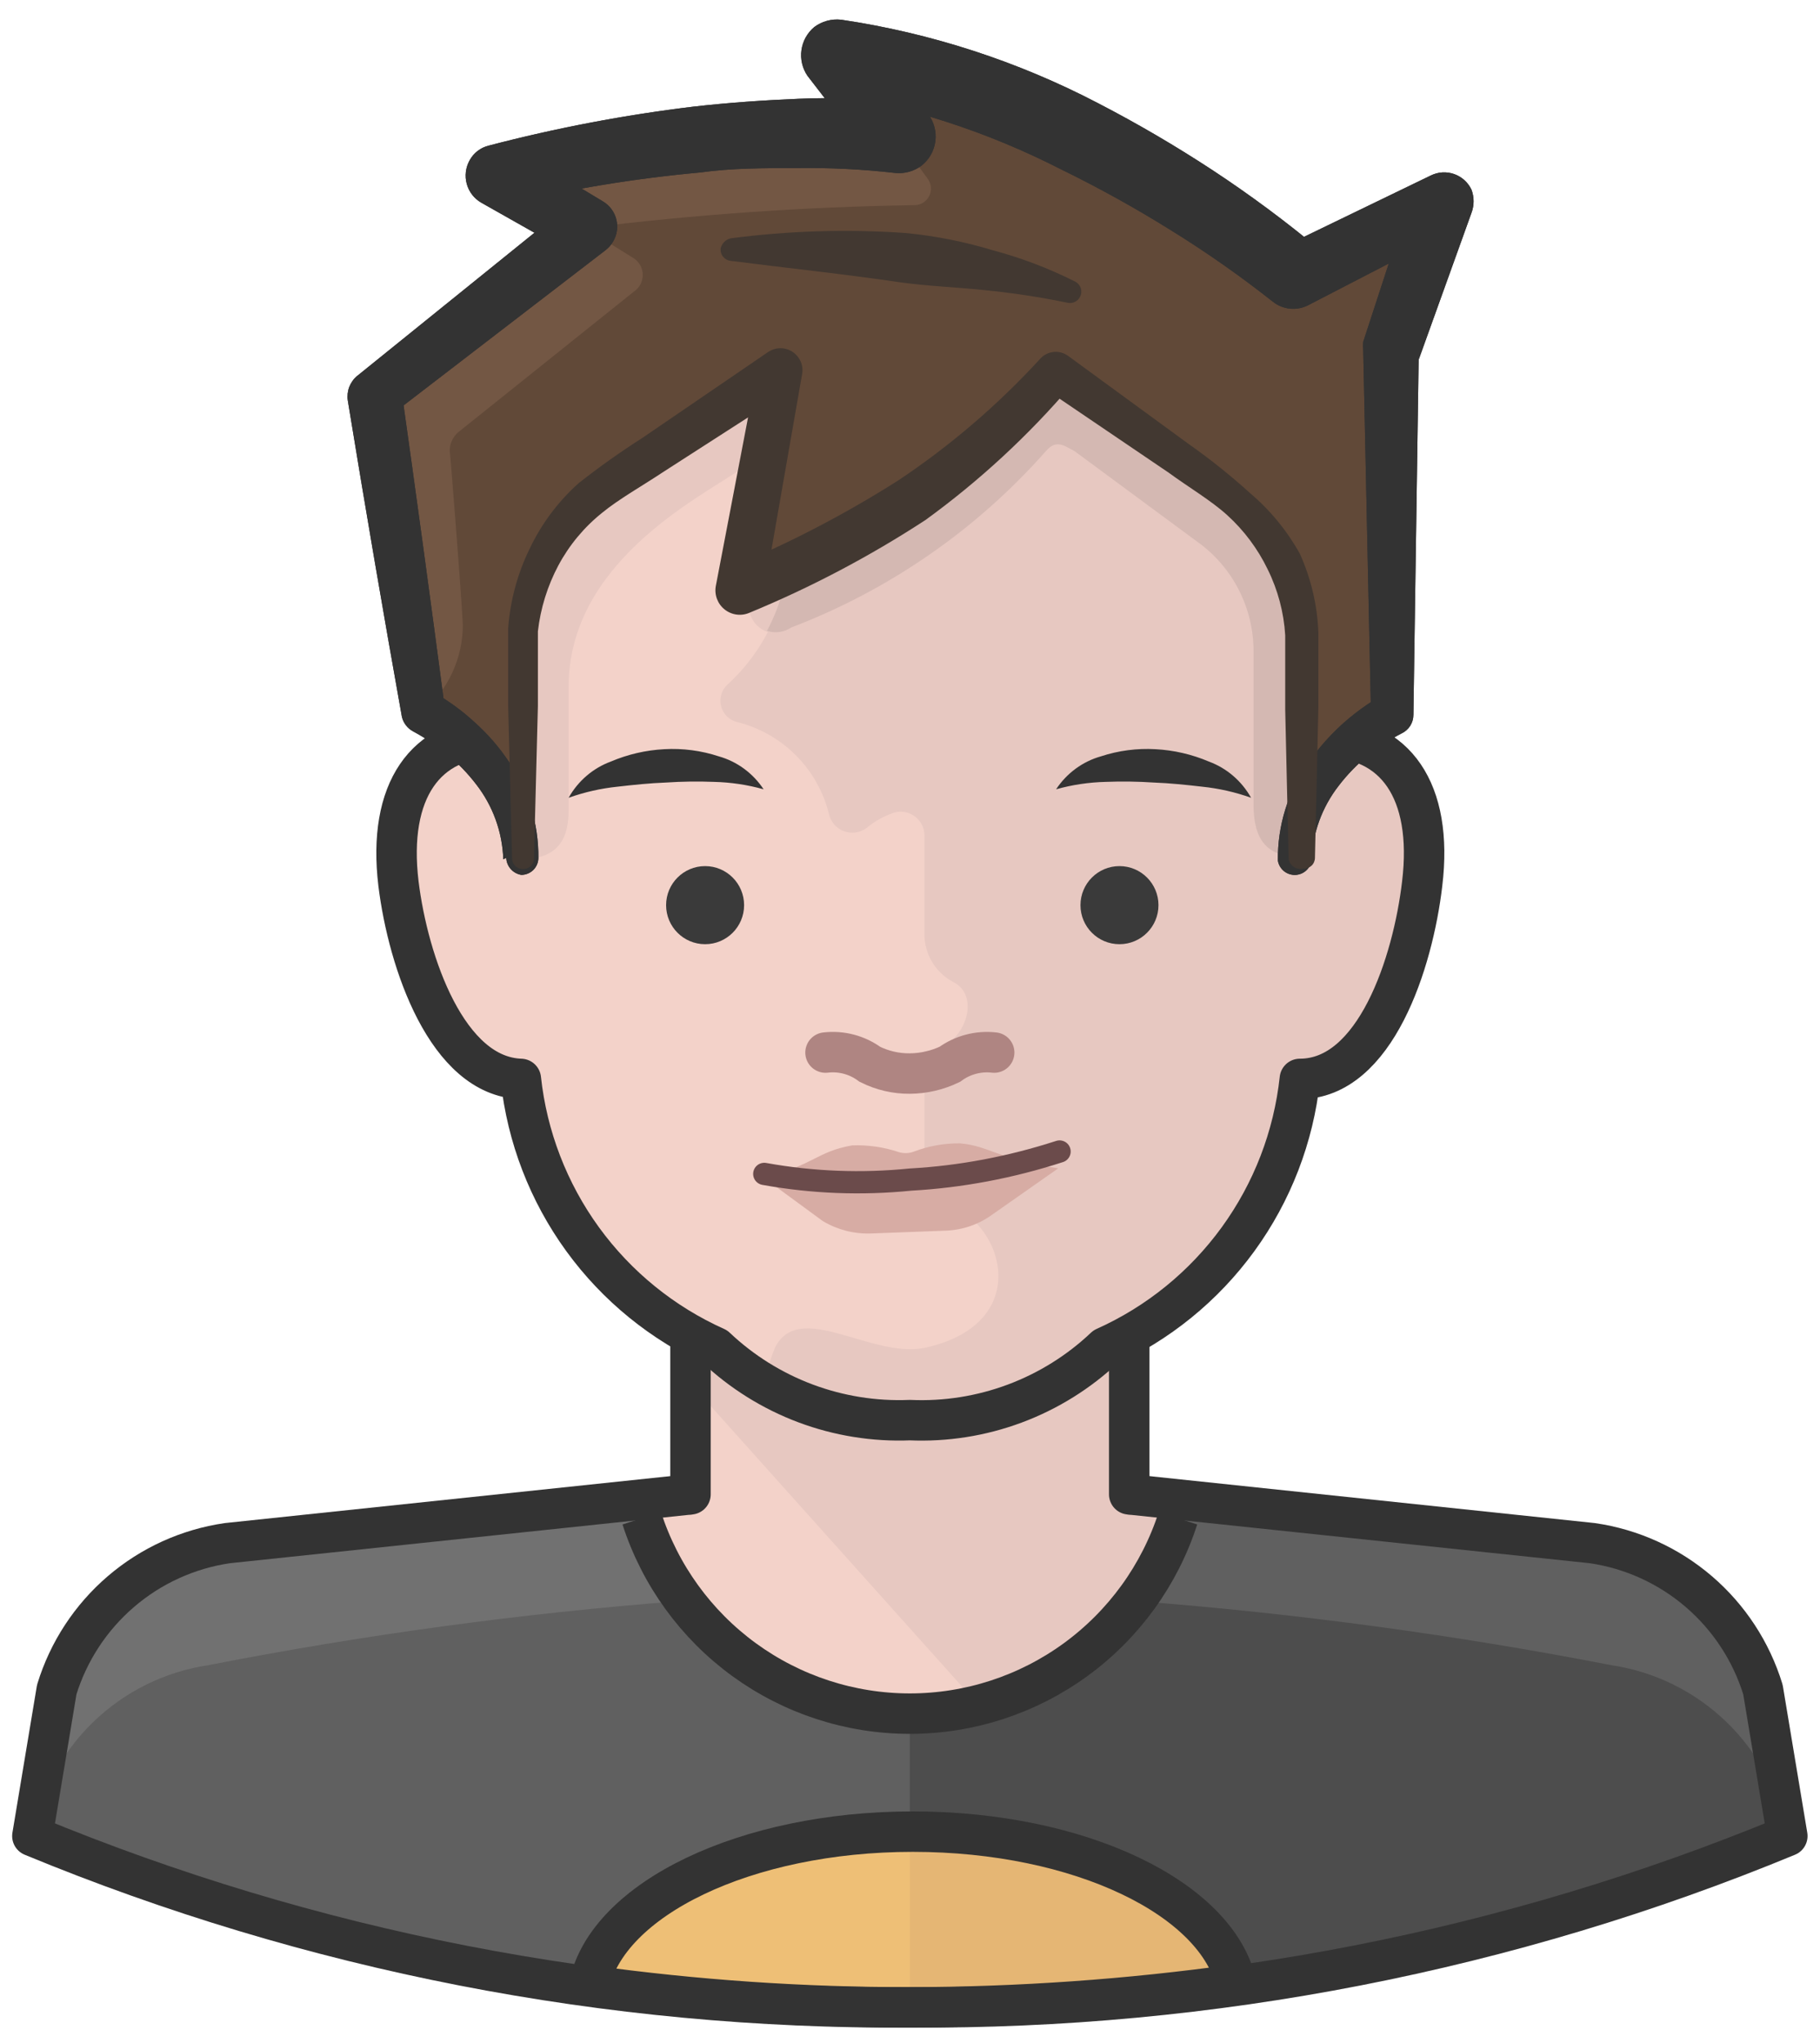<svg width="90" height="101" viewBox="0 0 90 101" fill="none" xmlns="http://www.w3.org/2000/svg">
<path d="M87.179 83.541C86.601 81.659 85.502 79.979 84.008 78.697C82.514 77.415 80.688 76.584 78.741 76.301L55.84 73.887V65.995H34.145V73.839L11.243 76.252C9.297 76.536 7.47 77.367 5.977 78.649C4.483 79.93 3.384 81.61 2.806 83.493L1.601 90.734C15.358 96.419 30.11 99.299 44.992 99.205C59.875 99.299 74.627 96.419 88.384 90.734L87.179 83.541Z" fill="#F3D2C9"/>
<path d="M88.384 90.782L87.179 83.541C86.601 81.659 85.502 79.979 84.008 78.697C82.514 77.415 80.688 76.584 78.741 76.301L55.84 73.887V65.995H34.145V68.408L48.271 84.169C49.794 85.792 50.654 87.928 50.681 90.155V99.133C63.641 98.588 76.404 95.761 88.384 90.782Z" fill="#E7C8C1"/>
<path d="M87.179 83.541C86.601 81.659 85.502 79.979 84.008 78.697C82.514 77.415 80.688 76.584 78.741 76.301C72.112 75.335 65.29 74.659 58.42 74.249C57.752 77.289 56.045 79.999 53.593 81.912C51.142 83.824 48.099 84.819 44.992 84.724C41.569 84.724 32.746 82.311 31.541 74.201C24.599 74.587 17.8 75.287 11.243 76.277C9.297 76.56 7.47 77.391 5.977 78.673C4.483 79.954 3.384 81.634 2.806 83.517L1.601 90.758C15.358 96.443 30.11 99.323 44.992 99.23C59.875 99.323 74.627 96.443 88.384 90.758L87.179 83.541Z" fill="#717171"/>
<path d="M79.682 82.31C71.956 80.797 64.148 79.741 56.298 79.149C54.988 80.908 53.281 82.332 51.316 83.305C49.351 84.278 47.184 84.773 44.992 84.748C42.801 84.67 40.65 84.134 38.678 83.173C36.706 82.213 34.956 80.85 33.542 79.173C25.741 79.778 17.982 80.833 10.303 82.335C8.149 82.655 6.15 83.646 4.588 85.166C3.027 86.686 1.982 88.659 1.601 90.806C15.358 96.492 30.11 99.372 44.992 99.278C59.875 99.372 74.627 96.492 88.384 90.806C88.001 88.658 86.956 86.683 85.395 85.159C83.835 83.636 81.837 82.639 79.682 82.31Z" fill="#606060"/>
<path d="M87.179 83.541C86.601 81.659 85.502 79.979 84.008 78.697C82.514 77.415 80.688 76.584 78.741 76.301C72.112 75.335 65.29 74.66 58.42 74.273C58.001 76.353 57.072 78.295 55.717 79.925C54.362 81.556 52.623 82.823 50.657 83.614V99.109C63.624 98.575 76.395 95.757 88.384 90.782L87.179 83.541Z" fill="#606060"/>
<path d="M88.384 90.806C88.003 88.659 86.958 86.686 85.397 85.166C83.835 83.646 81.836 82.655 79.681 82.335C71.954 80.835 64.147 79.779 56.298 79.173C54.985 80.928 53.277 82.347 51.312 83.316C49.348 84.285 47.182 84.776 44.992 84.748V99.23C59.871 99.33 74.621 96.467 88.384 90.806Z" fill="#4D4D4D"/>
<path d="M29.131 98.168C34.387 98.895 39.687 99.258 44.993 99.254C50.396 99.244 55.792 98.865 61.144 98.119C60.204 93.871 53.406 90.565 45.137 90.565C36.869 90.565 30.023 93.896 29.131 98.168Z" fill="#EEBF76"/>
<path d="M61.144 98.119C60.204 93.871 53.406 90.565 45.137 90.565H44.992V99.254C50.396 99.248 55.792 98.869 61.144 98.119Z" fill="#E5B674"/>
<path d="M29.131 98.168C34.387 98.895 39.687 99.258 44.993 99.254C50.396 99.244 55.792 98.865 61.144 98.119C60.204 93.871 53.406 90.565 45.137 90.565C36.869 90.565 30.023 93.896 29.131 98.168Z" stroke="#333333" stroke-width="2" stroke-miterlimit="10" stroke-linecap="round"/>
<path d="M55.84 73.887L78.741 76.301C80.688 76.584 82.514 77.415 84.008 78.697C85.502 79.979 86.601 81.659 87.179 83.541L88.384 90.782C74.627 96.468 59.875 99.348 44.992 99.254C30.11 99.348 15.358 96.468 1.601 90.782L2.806 83.541C3.384 81.659 4.483 79.979 5.977 78.697C7.47 77.415 9.297 76.584 11.243 76.301L34.145 73.887" stroke="#333333" stroke-width="2" stroke-linejoin="round"/>
<path d="M58.251 75.07C57.345 77.877 55.574 80.324 53.191 82.06C50.809 83.796 47.939 84.731 44.992 84.731C42.046 84.731 39.176 83.796 36.793 82.06C34.411 80.324 32.64 77.877 31.734 75.07" stroke="#333333" stroke-width="2" stroke-linejoin="round"/>
<path d="M44.993 70.218C46.758 70.296 48.522 70.018 50.179 69.4C51.835 68.782 53.351 67.838 54.635 66.622C57.261 65.445 59.532 63.6 61.224 61.271C62.916 58.942 63.969 56.21 64.278 53.347C68.014 53.347 69.87 47.603 70.328 43.693C70.883 39.083 68.978 36.452 65.507 36.452V29.212C65.507 18.326 61.168 9.903 45.017 9.903C28.865 9.903 24.526 18.351 24.526 29.212V36.452C21.055 36.452 19.151 39.083 19.705 43.693C20.187 47.603 22.116 53.226 25.756 53.347C26.065 56.21 27.118 58.942 28.809 61.271C30.501 63.6 32.773 65.445 35.398 66.622C36.677 67.832 38.185 68.773 39.832 69.391C41.48 70.008 43.235 70.29 44.993 70.218Z" fill="#F3D2C9"/>
<path d="M65.483 36.453V29.212C65.483 18.327 61.144 9.904 44.993 9.904C28.841 9.904 24.502 18.351 24.502 29.212V36.453C24.031 36.457 23.562 36.514 23.104 36.622C23.943 37.347 24.611 38.249 25.061 39.263C25.511 40.277 25.732 41.378 25.707 42.487C27.371 42.487 28.118 41.739 28.118 40.073V33.967C28.118 27.861 34.458 24.675 36.555 23.251L37.038 30.057C37.054 30.296 37.133 30.526 37.268 30.724C37.403 30.922 37.587 31.08 37.803 31.183C38.019 31.287 38.258 31.331 38.496 31.311C38.734 31.291 38.963 31.208 39.159 31.071L51.043 22.84C51.395 22.589 51.816 22.454 52.249 22.454C52.681 22.454 53.102 22.589 53.454 22.84L59.312 26.895C60.148 27.506 60.831 28.304 61.304 29.226C61.777 30.148 62.028 31.169 62.036 32.205V39.784C62.036 41.449 62.639 42.366 64.302 42.366C64.278 41.257 64.498 40.156 64.948 39.142C65.398 38.128 66.067 37.226 66.905 36.501C66.433 36.447 65.958 36.431 65.483 36.453Z" fill="#E7C8C1"/>
<path d="M65.483 36.453V29.212C65.483 18.327 61.144 9.904 44.992 9.904C42.999 9.896 41.007 10.05 39.038 10.362V26.895C39.038 28.203 38.766 29.497 38.239 30.694C37.712 31.89 36.941 32.964 35.977 33.846C35.831 33.98 35.725 34.15 35.669 34.339C35.613 34.529 35.609 34.73 35.659 34.921C35.708 35.112 35.809 35.286 35.95 35.424C36.091 35.562 36.267 35.659 36.459 35.705C37.554 35.978 38.555 36.545 39.353 37.344C40.152 38.143 40.718 39.145 40.991 40.242C41.033 40.435 41.122 40.614 41.251 40.764C41.38 40.913 41.544 41.028 41.729 41.098C41.913 41.167 42.112 41.19 42.308 41.162C42.503 41.135 42.688 41.059 42.847 40.942C43.26 40.598 43.734 40.336 44.245 40.17C44.42 40.126 44.603 40.122 44.78 40.16C44.957 40.197 45.123 40.275 45.265 40.387C45.407 40.499 45.522 40.642 45.6 40.805C45.678 40.968 45.718 41.147 45.716 41.328V46.324C45.74 46.802 45.892 47.264 46.154 47.663C46.417 48.062 46.782 48.383 47.21 48.593C48.584 49.365 47.596 51.972 45.716 51.972V58.489C45.721 58.703 45.797 58.909 45.932 59.075C46.068 59.241 46.254 59.358 46.463 59.406C49.621 60.154 51.284 65.44 45.716 66.647C43.064 67.177 39.52 64.233 38.315 66.647C38.09 67.221 37.905 67.809 37.761 68.408C39.961 69.662 42.462 70.288 44.992 70.219C46.758 70.297 48.522 70.019 50.179 69.401C51.835 68.783 53.351 67.838 54.635 66.622C57.26 65.446 59.532 63.601 61.224 61.272C62.916 58.943 63.968 56.211 64.278 53.348C68.014 53.227 69.87 47.604 70.328 43.694C70.859 39.06 68.954 36.453 65.483 36.453Z" fill="#E7C8C1"/>
<path d="M43.426 9.904H43.185C41.788 9.968 40.396 10.105 39.014 10.314V26.847C39.016 28.363 38.643 29.855 37.929 31.191C38.13 31.258 38.343 31.277 38.552 31.248C38.761 31.218 38.96 31.141 39.135 31.023C43.971 29.178 48.288 26.189 51.718 22.309C52.249 21.682 52.658 22.068 53.141 22.309L59.191 26.775C60.058 27.389 60.764 28.203 61.251 29.149C61.737 30.094 61.99 31.142 61.988 32.205V39.784C61.988 41.449 62.59 42.366 64.254 42.366C64.229 41.257 64.45 40.156 64.9 39.142C65.35 38.128 66.018 37.226 66.857 36.501C66.64 36.501 65.941 36.501 65.483 36.501C64.447 32.06 71.003 8.89 43.426 9.904Z" fill="#D4B8B2"/>
<path d="M44.993 70.218C46.758 70.296 48.522 70.018 50.179 69.4C51.835 68.782 53.351 67.838 54.635 66.622C57.261 65.445 59.532 63.6 61.224 61.271C62.916 58.942 63.969 56.21 64.278 53.347C68.014 53.347 69.87 47.603 70.328 43.693C70.883 39.083 68.978 36.452 65.507 36.452V29.212C65.507 18.326 61.168 9.903 45.017 9.903C28.865 9.903 24.526 18.351 24.526 29.212V36.452C21.055 36.452 19.151 39.083 19.705 43.693C20.187 47.603 22.116 53.226 25.756 53.347C26.065 56.21 27.118 58.942 28.809 61.271C30.501 63.6 32.773 65.445 35.398 66.622C36.677 67.832 38.185 68.773 39.832 69.391C41.48 70.008 43.235 70.29 44.993 70.218V70.218Z" stroke="#333333" stroke-width="2" stroke-linejoin="round"/>
<path d="M34.145 66.043V73.887" stroke="#333333" stroke-width="2" stroke-linecap="round" stroke-linejoin="round"/>
<path d="M55.84 66.043V73.887" stroke="#333333" stroke-width="2" stroke-linecap="round" stroke-linejoin="round"/>
<path d="M40.822 52.044C41.6 51.952 42.385 52.159 43.016 52.624C43.629 52.931 44.307 53.088 44.992 53.082V53.082C45.677 53.077 46.352 52.92 46.969 52.624C47.601 52.161 48.385 51.954 49.163 52.044" stroke="#AF8582" stroke-width="2" stroke-miterlimit="10" stroke-linecap="round"/>
<path d="M64.278 42.487V31.891C64.275 30.349 63.904 28.83 63.196 27.461C62.487 26.093 61.461 24.913 60.204 24.023L52.224 18.351C48 23.237 42.61 26.973 36.555 29.212L38.508 18.351L29.95 24.023C28.642 24.909 27.57 26.102 26.831 27.5C26.091 28.897 25.705 30.455 25.707 32.036V42.487C25.587 40.968 25.081 39.506 24.237 38.239C23.393 36.971 22.24 35.941 20.886 35.246L18.476 19.558L28.962 11.304L24.502 8.697C31.022 6.922 37.8 6.293 44.535 6.839L41.377 2.663C53.261 4.159 64.278 13.524 64.278 13.524L71.51 9.904L69.099 17.144V35.15C67.732 35.853 66.57 36.898 65.725 38.184C64.88 39.469 64.382 40.952 64.278 42.487Z" fill="#735744"/>
<path d="M71.51 9.904L64.278 13.524C64.278 13.524 53.261 4.159 41.377 2.663L45.86 8.818C45.957 8.941 46.017 9.089 46.032 9.245C46.047 9.401 46.018 9.558 45.947 9.697C45.876 9.837 45.766 9.953 45.631 10.033C45.496 10.112 45.342 10.151 45.185 10.145C39.753 10.228 34.329 10.607 28.938 11.28L31.348 12.776C31.483 12.867 31.593 12.989 31.669 13.132C31.744 13.275 31.784 13.434 31.784 13.597C31.784 13.759 31.744 13.918 31.669 14.061C31.593 14.204 31.483 14.326 31.348 14.417L22.694 21.344C22.526 21.476 22.397 21.651 22.321 21.851C22.244 22.051 22.223 22.268 22.26 22.478C22.26 22.478 22.742 28.295 22.887 30.878C22.889 31.7 22.712 32.514 22.366 33.26C22.02 34.007 21.515 34.668 20.886 35.198C22.066 35.742 23.111 36.542 23.945 37.539C24.778 38.537 25.38 39.707 25.707 40.966V31.988C25.709 30.41 26.096 28.858 26.836 27.465C27.576 26.072 28.645 24.882 29.95 23.999L38.508 18.327L36.531 29.212C43.401 26.678 46.656 23.83 52.2 18.351L60.179 24.023C61.441 24.911 62.472 26.089 63.185 27.458C63.898 28.827 64.273 30.347 64.278 31.891V42.487C64.398 40.968 64.904 39.506 65.748 38.239C66.592 36.971 67.745 35.941 69.099 35.246V17.241L71.51 9.904Z" fill="#614938"/>
<path d="M24.888 42.487C24.843 41.136 24.37 39.834 23.538 38.77C23.12 38.227 22.643 37.733 22.115 37.298C21.591 36.865 21.026 36.485 20.428 36.163C20.29 36.089 20.169 35.986 20.073 35.861C19.977 35.736 19.909 35.592 19.873 35.439C18.941 30.226 18.049 25.013 17.198 19.799C17.165 19.576 17.19 19.348 17.27 19.136C17.351 18.925 17.483 18.738 17.656 18.593L28.118 10.145L28.287 12.559L23.803 10.024C23.449 9.822 23.189 9.487 23.081 9.094C22.973 8.701 23.024 8.28 23.224 7.925C23.322 7.745 23.456 7.588 23.618 7.463C23.78 7.339 23.966 7.249 24.164 7.201C27.5 6.328 30.89 5.682 34.313 5.27C36.025 5.077 37.76 4.956 39.496 4.884C41.273 4.813 43.053 4.861 44.824 5.028L43.136 7.901L39.93 3.749C39.676 3.377 39.57 2.923 39.632 2.477C39.695 2.031 39.921 1.624 40.267 1.336C40.648 1.052 41.122 0.922 41.593 0.974C46.028 1.632 50.322 3.027 54.297 5.101C56.25 6.112 58.149 7.224 59.987 8.431C61.836 9.649 63.614 10.97 65.314 12.39L63.53 12.172L70.762 8.673C70.939 8.587 71.132 8.536 71.328 8.525C71.525 8.514 71.722 8.541 71.908 8.606C72.094 8.671 72.265 8.773 72.412 8.904C72.559 9.036 72.678 9.195 72.763 9.373C72.906 9.746 72.906 10.158 72.763 10.531L70.159 17.772V17.337L69.894 35.343C69.894 35.535 69.84 35.723 69.738 35.885C69.635 36.048 69.489 36.178 69.316 36.26C68.716 36.57 68.15 36.942 67.628 37.37C67.1 37.806 66.623 38.3 66.206 38.842C65.374 39.907 64.901 41.208 64.856 42.559C64.823 42.756 64.721 42.934 64.568 43.063C64.416 43.191 64.224 43.262 64.024 43.262C63.825 43.262 63.633 43.191 63.48 43.063C63.328 42.934 63.226 42.756 63.193 42.559C63.168 40.832 63.691 39.142 64.687 37.732C65.162 37.045 65.712 36.414 66.326 35.849C66.955 35.28 67.642 34.778 68.376 34.353L67.797 35.294L67.411 17.289C67.398 17.161 67.398 17.031 67.411 16.903L69.822 9.518L71.919 11.352L64.687 15.093C64.412 15.234 64.102 15.293 63.795 15.263C63.487 15.233 63.194 15.115 62.952 14.924C61.333 13.646 59.643 12.461 57.889 11.376C56.127 10.277 54.308 9.27 52.441 8.359C48.808 6.502 44.902 5.239 40.87 4.618L42.533 1.722L45.908 5.656C46.193 6.039 46.316 6.518 46.253 6.992C46.19 7.465 45.946 7.895 45.571 8.19C45.198 8.47 44.733 8.599 44.269 8.552C42.669 8.37 41.059 8.289 39.448 8.311C37.809 8.311 36.169 8.311 34.627 8.528C31.378 8.822 28.155 9.355 24.984 10.121L25.394 7.297L29.805 9.952C29.971 10.049 30.116 10.178 30.232 10.332C30.347 10.486 30.431 10.661 30.478 10.847C30.525 11.034 30.535 11.228 30.506 11.418C30.478 11.608 30.411 11.791 30.312 11.955C30.218 12.114 30.095 12.253 29.95 12.366L19.367 20.499L19.849 19.268C20.589 24.514 21.304 29.759 21.995 35.005L21.44 34.232C22.179 34.65 22.867 35.152 23.489 35.729C24.111 36.287 24.661 36.919 25.129 37.611C26.119 39.024 26.641 40.713 26.623 42.438C26.617 42.658 26.525 42.867 26.368 43.02C26.21 43.173 25.999 43.259 25.78 43.259C25.577 43.226 25.392 43.124 25.256 42.97C25.12 42.816 25.041 42.62 25.032 42.414L24.888 42.487Z" fill="#333333"/>
<path d="M24.888 42.487C24.843 41.136 24.37 39.834 23.538 38.77C23.12 38.227 22.643 37.733 22.115 37.298C21.591 36.865 21.026 36.485 20.428 36.163C20.29 36.089 20.169 35.986 20.073 35.861C19.977 35.736 19.909 35.592 19.873 35.439C18.941 30.226 18.049 25.013 17.198 19.799C17.165 19.576 17.19 19.348 17.27 19.136C17.351 18.925 17.483 18.738 17.656 18.593L28.118 10.145L28.287 12.559L23.803 10.024C23.449 9.822 23.189 9.487 23.081 9.094C22.973 8.701 23.024 8.28 23.224 7.925C23.322 7.745 23.456 7.588 23.618 7.463C23.78 7.339 23.966 7.249 24.164 7.201C27.5 6.328 30.89 5.682 34.313 5.27C36.025 5.077 37.76 4.956 39.496 4.884C41.273 4.813 43.053 4.861 44.824 5.028L43.136 7.901L39.93 3.749C39.676 3.377 39.57 2.923 39.632 2.477C39.695 2.031 39.921 1.624 40.267 1.336C40.648 1.052 41.122 0.922 41.593 0.974C46.028 1.632 50.322 3.027 54.297 5.101C56.25 6.112 58.149 7.224 59.987 8.431C61.836 9.649 63.614 10.97 65.314 12.39L63.53 12.172L70.762 8.673C70.939 8.587 71.132 8.536 71.328 8.525C71.525 8.514 71.722 8.541 71.908 8.606C72.094 8.671 72.265 8.773 72.412 8.904C72.559 9.036 72.678 9.195 72.763 9.373C72.906 9.746 72.906 10.158 72.763 10.531L70.159 17.772V17.337L69.894 35.343C69.894 35.535 69.84 35.723 69.738 35.885C69.635 36.048 69.489 36.178 69.316 36.26C68.716 36.57 68.15 36.942 67.628 37.37C67.1 37.806 66.623 38.3 66.206 38.842C65.374 39.907 64.901 41.208 64.856 42.559C64.823 42.756 64.721 42.934 64.568 43.063C64.416 43.191 64.224 43.262 64.024 43.262C63.825 43.262 63.633 43.191 63.48 43.063C63.328 42.934 63.226 42.756 63.193 42.559C63.168 40.832 63.691 39.142 64.687 37.732C65.162 37.045 65.712 36.414 66.326 35.849C66.955 35.28 67.642 34.778 68.376 34.353L67.797 35.294L67.411 17.289C67.398 17.161 67.398 17.031 67.411 16.903L69.822 9.518L71.919 11.352L64.687 15.093C64.412 15.234 64.102 15.293 63.795 15.263C63.487 15.233 63.194 15.115 62.952 14.924C61.333 13.646 59.643 12.461 57.889 11.376C56.127 10.277 54.308 9.27 52.441 8.359C48.808 6.502 44.902 5.239 40.87 4.618L42.533 1.722L45.908 5.656C46.193 6.039 46.316 6.518 46.253 6.992C46.19 7.465 45.946 7.895 45.571 8.19C45.198 8.47 44.733 8.599 44.269 8.552C42.669 8.37 41.059 8.289 39.448 8.311C37.809 8.311 36.169 8.311 34.627 8.528C31.378 8.822 28.155 9.355 24.984 10.121L25.394 7.297L29.805 9.952C29.971 10.049 30.116 10.178 30.232 10.332C30.347 10.486 30.431 10.661 30.478 10.847C30.525 11.034 30.535 11.228 30.506 11.418C30.478 11.608 30.411 11.791 30.312 11.955C30.218 12.114 30.095 12.253 29.95 12.366L19.367 20.499L19.849 19.268C20.589 24.514 21.304 29.759 21.995 35.005L21.44 34.232C22.179 34.65 22.867 35.152 23.489 35.729C24.111 36.287 24.661 36.919 25.129 37.611C26.119 39.024 26.641 40.713 26.623 42.438C26.617 42.658 26.525 42.867 26.368 43.02C26.21 43.173 25.999 43.259 25.78 43.259C25.577 43.226 25.392 43.124 25.256 42.97C25.12 42.816 25.041 42.62 25.032 42.414L24.888 42.487Z" fill="#333333"/>
<path d="M63.723 42.487L63.554 35.077V31.409C63.486 30.275 63.19 29.168 62.687 28.15C62.198 27.137 61.518 26.227 60.686 25.471C59.89 24.747 58.781 24.096 57.793 23.372L51.598 19.172L52.996 19.027C50.858 21.534 48.43 23.778 45.764 25.713C43.012 27.509 40.099 29.045 37.061 30.298C36.861 30.385 36.641 30.416 36.424 30.387C36.208 30.358 36.003 30.271 35.832 30.134C35.661 29.998 35.531 29.818 35.454 29.613C35.378 29.408 35.358 29.186 35.398 28.971L37.471 18.134L39.159 19.244L32.819 23.323C31.806 23.999 30.601 24.675 29.781 25.351C28.889 26.063 28.151 26.95 27.612 27.957C27.073 28.97 26.73 30.076 26.599 31.216C26.599 32.326 26.599 33.629 26.599 34.908L26.406 42.439C26.407 42.51 26.392 42.581 26.364 42.648C26.336 42.714 26.294 42.773 26.243 42.823C26.191 42.873 26.13 42.911 26.062 42.936C25.995 42.962 25.924 42.973 25.852 42.97C25.711 42.97 25.576 42.914 25.477 42.814C25.378 42.715 25.322 42.579 25.322 42.439L25.129 34.908C25.129 33.629 25.129 32.495 25.129 31.071C25.228 29.704 25.588 28.368 26.189 27.137C26.771 25.909 27.591 24.81 28.6 23.902C29.614 23.102 30.669 22.353 31.758 21.658L37.977 17.41C38.096 17.328 38.229 17.271 38.37 17.241C38.511 17.211 38.656 17.209 38.797 17.236C38.939 17.263 39.073 17.318 39.193 17.398C39.313 17.477 39.416 17.58 39.496 17.7C39.575 17.815 39.631 17.944 39.66 18.081C39.689 18.218 39.691 18.359 39.665 18.496L37.761 29.405L36.097 28.078C38.989 26.881 41.771 25.435 44.414 23.758C46.995 22.038 49.358 20.012 51.453 17.724C51.627 17.538 51.864 17.424 52.117 17.401C52.37 17.379 52.623 17.451 52.827 17.603L58.805 21.972C59.859 22.713 60.865 23.519 61.819 24.385C62.812 25.226 63.645 26.24 64.278 27.378C64.831 28.602 65.142 29.922 65.194 31.264C65.194 32.591 65.194 33.677 65.194 35.005L65.025 42.414C65.025 42.486 65.01 42.557 64.982 42.623C64.954 42.69 64.913 42.749 64.861 42.799C64.809 42.848 64.748 42.887 64.681 42.912C64.614 42.937 64.542 42.949 64.47 42.946C64.391 42.967 64.308 42.972 64.227 42.96C64.146 42.949 64.068 42.92 63.998 42.877C63.928 42.835 63.868 42.778 63.82 42.711C63.773 42.643 63.74 42.567 63.723 42.487Z" fill="#423831"/>
<path d="M36.121 11.786C38.99 11.409 41.889 11.32 44.776 11.521C46.23 11.66 47.667 11.943 49.066 12.366C50.491 12.745 51.872 13.27 53.189 13.934C53.316 14.006 53.41 14.124 53.45 14.264C53.491 14.404 53.475 14.554 53.406 14.683C53.35 14.79 53.262 14.876 53.153 14.928C53.044 14.981 52.921 14.996 52.803 14.972C51.441 14.691 50.065 14.481 48.681 14.345C47.307 14.2 45.908 14.152 44.51 13.959C41.738 13.548 38.942 13.259 36.121 12.896C36.048 12.888 35.978 12.864 35.914 12.828C35.85 12.791 35.794 12.742 35.749 12.684C35.704 12.626 35.671 12.559 35.652 12.488C35.633 12.416 35.629 12.342 35.639 12.269C35.669 12.153 35.73 12.047 35.815 11.962C35.9 11.877 36.005 11.817 36.121 11.786Z" fill="#423831"/>
<path d="M34.868 46.686C35.933 46.686 36.796 45.822 36.796 44.756C36.796 43.689 35.933 42.825 34.868 42.825C33.803 42.825 32.939 43.689 32.939 44.756C32.939 45.822 33.803 46.686 34.868 46.686Z" fill="#3A3A3A"/>
<path d="M37.761 39.027C36.961 38.803 36.138 38.68 35.31 38.66C34.516 38.629 33.721 38.64 32.928 38.693C32.133 38.722 31.34 38.806 30.543 38.897C29.716 38.982 28.903 39.166 28.118 39.446C28.585 38.614 29.325 37.98 30.204 37.656C31.045 37.298 31.939 37.091 32.847 37.044C33.76 36.992 34.675 37.112 35.545 37.398C36.449 37.653 37.234 38.23 37.761 39.027Z" fill="#333333"/>
<path d="M52.224 39.027C52.751 38.23 53.536 37.653 54.44 37.398C55.31 37.112 56.225 36.992 57.137 37.044C58.046 37.091 58.94 37.298 59.781 37.656C60.66 37.98 61.4 38.614 61.867 39.446C61.082 39.166 60.269 38.982 59.442 38.897C58.645 38.806 57.852 38.722 57.057 38.693C56.264 38.64 55.469 38.629 54.675 38.66C53.847 38.68 53.024 38.803 52.224 39.027Z" fill="#333333"/>
<path d="M55.358 46.686C56.423 46.686 57.287 45.822 57.287 44.756C57.287 43.689 56.423 42.825 55.358 42.825C54.293 42.825 53.43 43.689 53.43 44.756C53.43 45.822 54.293 46.686 55.358 46.686Z" fill="#3A3A3A"/>
<path d="M47.471 56.534C46.696 56.525 45.927 56.661 45.206 56.936C44.963 57.031 44.693 57.041 44.442 56.965C43.7 56.715 42.916 56.603 42.132 56.634C40.378 56.95 40.301 57.576 37.778 58.242L40.684 60.373C41.388 60.796 42.201 61.011 43.026 60.991L46.791 60.849C47.616 60.814 48.41 60.537 49.069 60.055L52.328 57.77C49.325 57.307 48.899 56.651 47.471 56.534Z" fill="#D7ACA4"/>
<path d="M37.794 58.044C40.179 58.475 42.603 58.569 45.027 58.324C47.5 58.187 49.968 57.722 52.396 56.936" stroke="#6B4B4B" stroke-width="1.1" stroke-miterlimit="10" stroke-linecap="round"/>
</svg>
